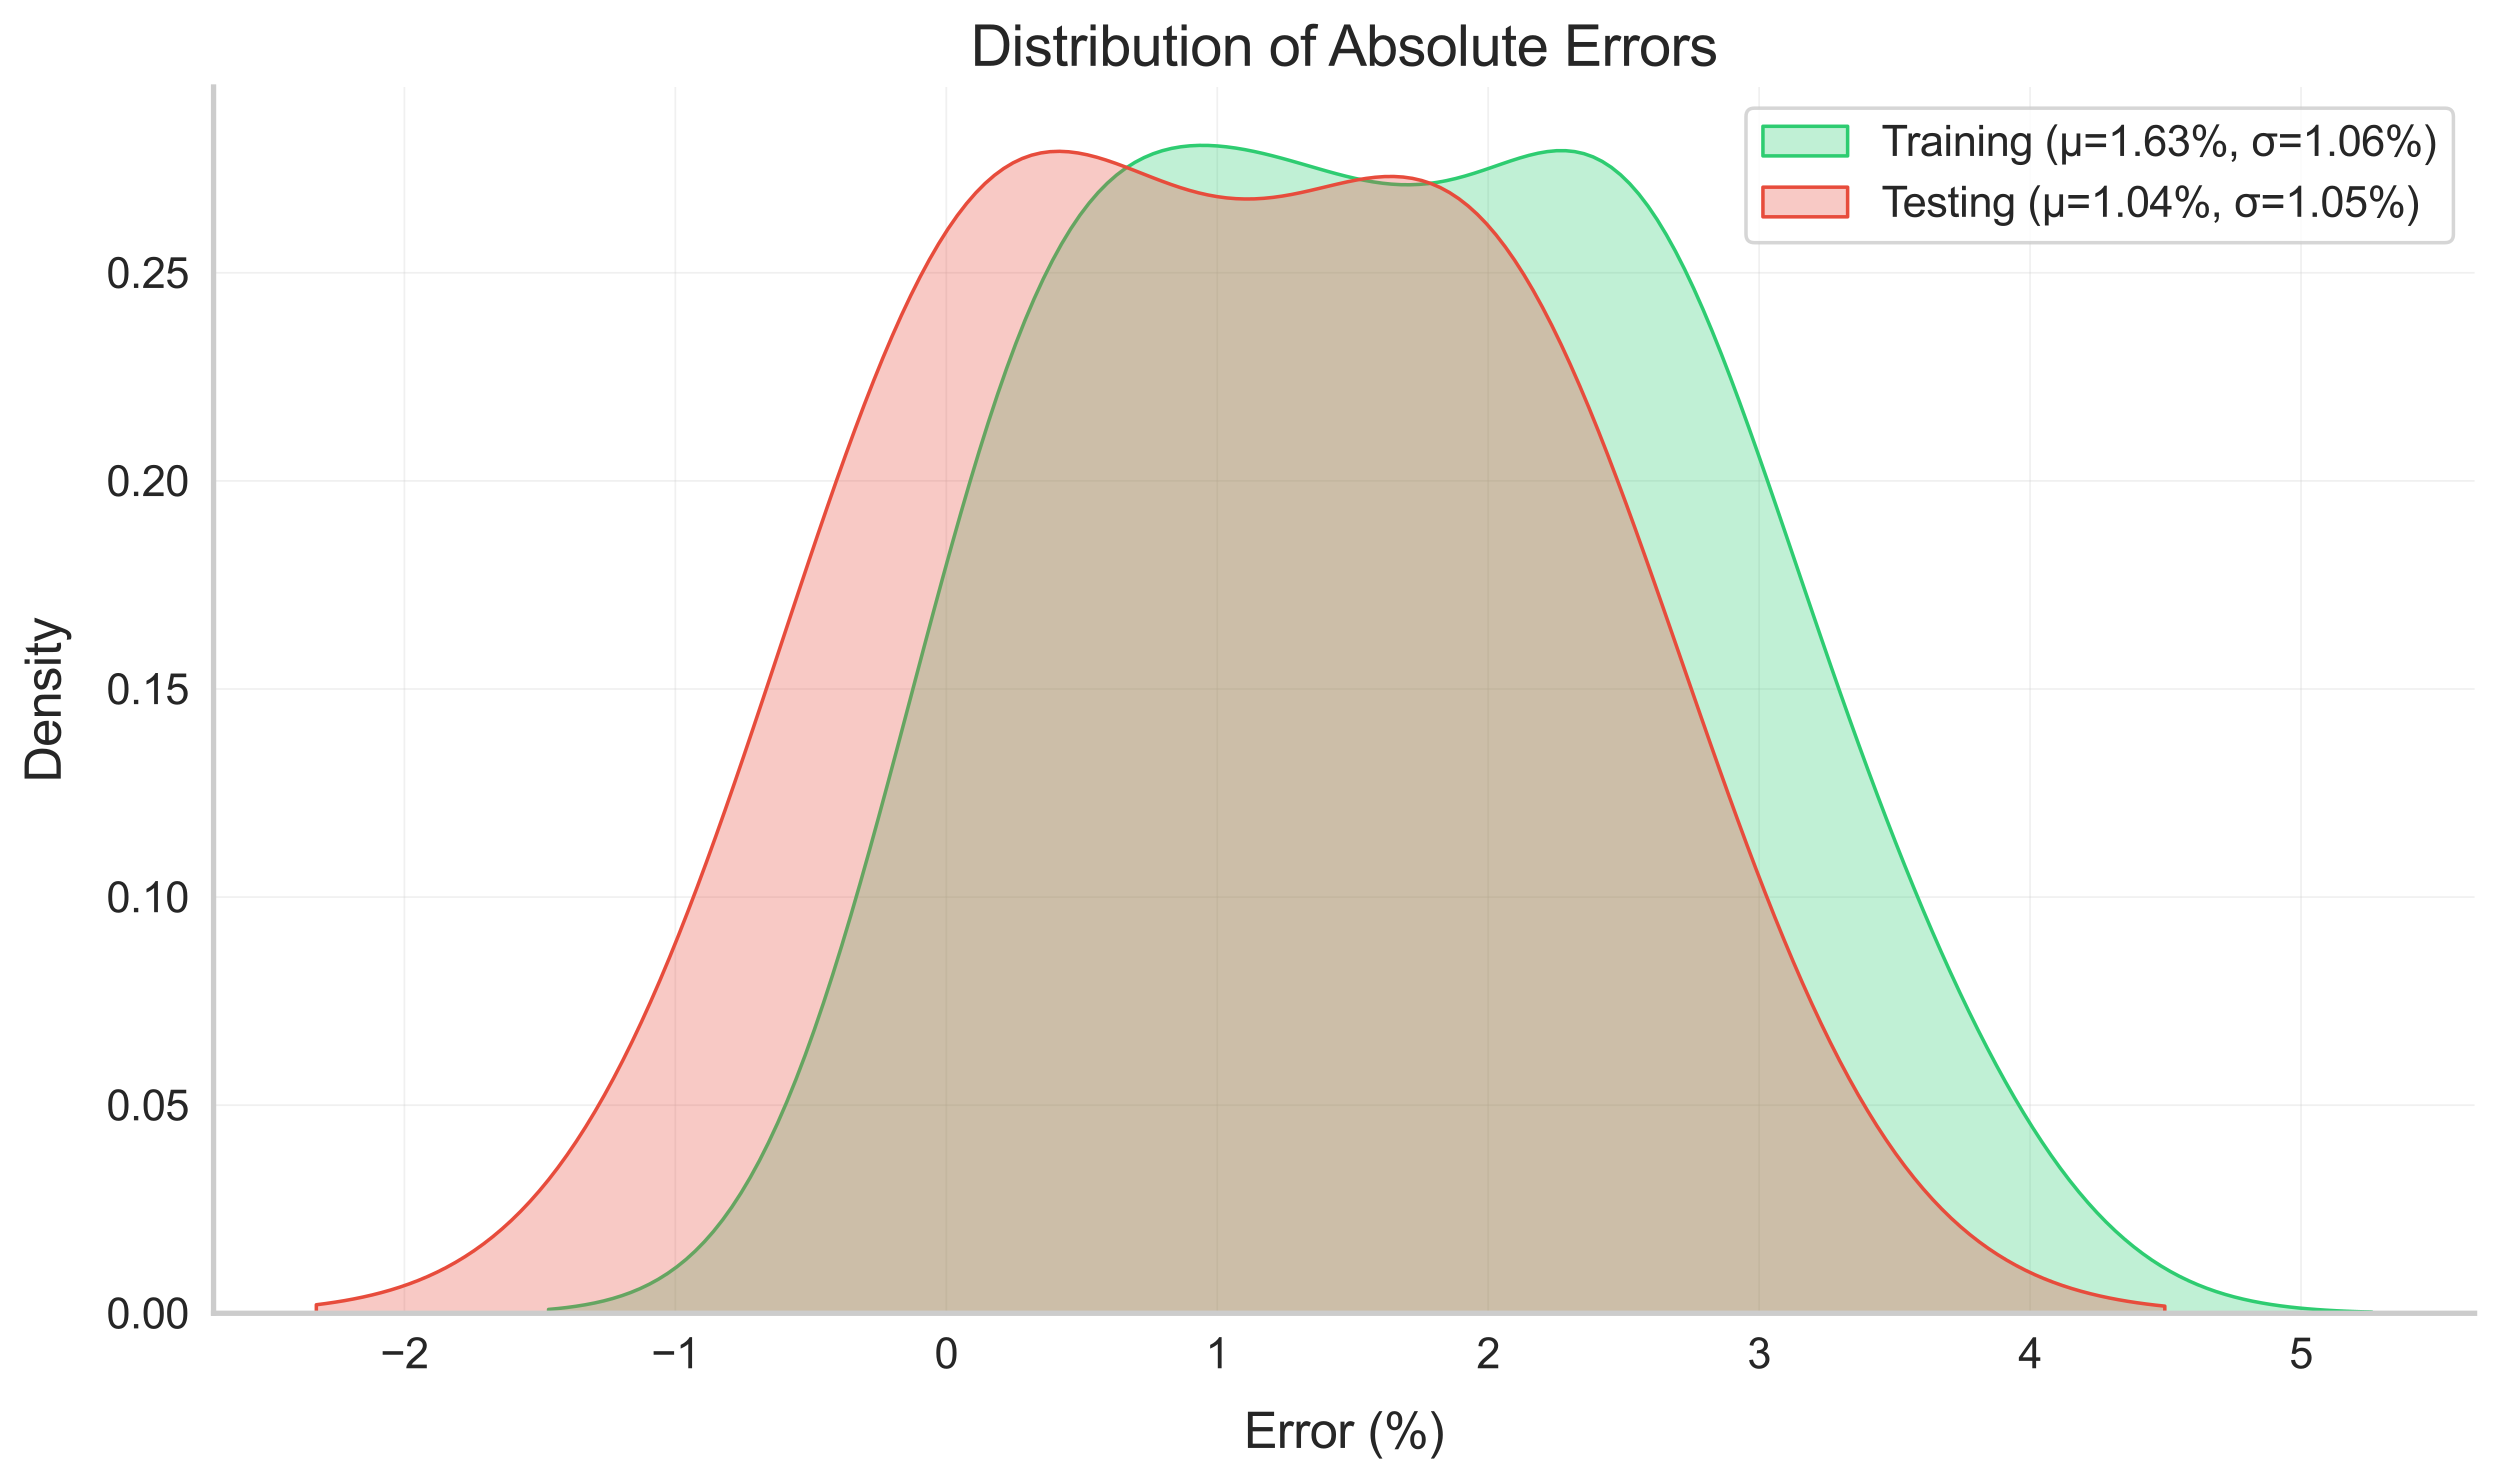 <?xml version="1.0" encoding="utf-8" standalone="no"?>
<!DOCTYPE svg PUBLIC "-//W3C//DTD SVG 1.1//EN"
  "http://www.w3.org/Graphics/SVG/1.1/DTD/svg11.dtd">
<svg xmlns:xlink="http://www.w3.org/1999/xlink" width="708.48pt" height="420.48pt" viewBox="0 0 708.48 420.48" xmlns="http://www.w3.org/2000/svg" version="1.1">
 <defs>
  <style type="text/css">*{stroke-linejoin: round; stroke-linecap: butt}</style>
 </defs>
 <g id="figure_1">
  <g id="patch_1">
   <path d="M 0 420.48 
L 708.48 420.48 
L 708.48 -0 
L 0 -0 
z
" style="fill: #ffffff"/>
  </g>
  <g id="axes_1">
   <g id="patch_2">
    <path d="M 60.521 372.168 
L 701.28 372.168 
L 701.28 24.652 
L 60.521 24.652 
z
" style="fill: #ffffff"/>
   </g>
   <g id="matplotlib.axis_1">
    <g id="xtick_1">
     <g id="line2d_1">
      <path d="M 114.602 372.168 
L 114.602 24.652 
" clip-path="url(#pd374845bdf)" style="fill: none; stroke: #cccccc; stroke-opacity: 0.3; stroke-width: 0.5; stroke-linecap: round"/>
     </g>
     <g id="text_1">
      <!-- −2 -->
      <g style="fill: #262626" transform="translate(107.761 387.757) scale(0.12 -0.12)">
       <defs>
        <path id="ArialMT-2212" d="M 3381 1997 
L 356 1997 
L 356 2522 
L 3381 2522 
L 3381 1997 
z
" transform="scale(0.016)"/>
        <path id="ArialMT-32" d="M 3222 541 
L 3222 0 
L 194 0 
Q 188 203 259 391 
Q 375 700 629 1000 
Q 884 1300 1366 1694 
Q 2113 2306 2375 2664 
Q 2638 3022 2638 3341 
Q 2638 3675 2398 3904 
Q 2159 4134 1775 4134 
Q 1369 4134 1125 3890 
Q 881 3647 878 3216 
L 300 3275 
Q 359 3922 746 4261 
Q 1134 4600 1788 4600 
Q 2447 4600 2831 4234 
Q 3216 3869 3216 3328 
Q 3216 3053 3103 2787 
Q 2991 2522 2730 2228 
Q 2469 1934 1863 1422 
Q 1356 997 1212 845 
Q 1069 694 975 541 
L 3222 541 
z
" transform="scale(0.016)"/>
       </defs>
       <use xlink:href="#ArialMT-2212"/>
       <use xlink:href="#ArialMT-32" x="58.398"/>
      </g>
     </g>
    </g>
    <g id="xtick_2">
     <g id="line2d_2">
      <path d="M 191.386 372.168 
L 191.386 24.652 
" clip-path="url(#pd374845bdf)" style="fill: none; stroke: #cccccc; stroke-opacity: 0.3; stroke-width: 0.5; stroke-linecap: round"/>
     </g>
     <g id="text_2">
      <!-- −1 -->
      <g style="fill: #262626" transform="translate(184.545 387.757) scale(0.12 -0.12)">
       <defs>
        <path id="ArialMT-31" d="M 2384 0 
L 1822 0 
L 1822 3584 
Q 1619 3391 1289 3197 
Q 959 3003 697 2906 
L 697 3450 
Q 1169 3672 1522 3987 
Q 1875 4303 2022 4600 
L 2384 4600 
L 2384 0 
z
" transform="scale(0.016)"/>
       </defs>
       <use xlink:href="#ArialMT-2212"/>
       <use xlink:href="#ArialMT-31" x="58.398"/>
      </g>
     </g>
    </g>
    <g id="xtick_3">
     <g id="line2d_3">
      <path d="M 268.169 372.168 
L 268.169 24.652 
" clip-path="url(#pd374845bdf)" style="fill: none; stroke: #cccccc; stroke-opacity: 0.3; stroke-width: 0.5; stroke-linecap: round"/>
     </g>
     <g id="text_3">
      <!-- 0 -->
      <g style="fill: #262626" transform="translate(264.833 387.757) scale(0.12 -0.12)">
       <defs>
        <path id="ArialMT-30" d="M 266 2259 
Q 266 3072 433 3567 
Q 600 4063 929 4331 
Q 1259 4600 1759 4600 
Q 2128 4600 2406 4451 
Q 2684 4303 2865 4023 
Q 3047 3744 3150 3342 
Q 3253 2941 3253 2259 
Q 3253 1453 3087 958 
Q 2922 463 2592 192 
Q 2263 -78 1759 -78 
Q 1097 -78 719 397 
Q 266 969 266 2259 
z
M 844 2259 
Q 844 1131 1108 757 
Q 1372 384 1759 384 
Q 2147 384 2411 759 
Q 2675 1134 2675 2259 
Q 2675 3391 2411 3762 
Q 2147 4134 1753 4134 
Q 1366 4134 1134 3806 
Q 844 3388 844 2259 
z
" transform="scale(0.016)"/>
       </defs>
       <use xlink:href="#ArialMT-30"/>
      </g>
     </g>
    </g>
    <g id="xtick_4">
     <g id="line2d_4">
      <path d="M 344.953 372.168 
L 344.953 24.652 
" clip-path="url(#pd374845bdf)" style="fill: none; stroke: #cccccc; stroke-opacity: 0.3; stroke-width: 0.5; stroke-linecap: round"/>
     </g>
     <g id="text_4">
      <!-- 1 -->
      <g style="fill: #262626" transform="translate(341.616 387.757) scale(0.12 -0.12)">
       <use xlink:href="#ArialMT-31"/>
      </g>
     </g>
    </g>
    <g id="xtick_5">
     <g id="line2d_5">
      <path d="M 421.736 372.168 
L 421.736 24.652 
" clip-path="url(#pd374845bdf)" style="fill: none; stroke: #cccccc; stroke-opacity: 0.3; stroke-width: 0.5; stroke-linecap: round"/>
     </g>
     <g id="text_5">
      <!-- 2 -->
      <g style="fill: #262626" transform="translate(418.4 387.757) scale(0.12 -0.12)">
       <use xlink:href="#ArialMT-32"/>
      </g>
     </g>
    </g>
    <g id="xtick_6">
     <g id="line2d_6">
      <path d="M 498.52 372.168 
L 498.52 24.652 
" clip-path="url(#pd374845bdf)" style="fill: none; stroke: #cccccc; stroke-opacity: 0.3; stroke-width: 0.5; stroke-linecap: round"/>
     </g>
     <g id="text_6">
      <!-- 3 -->
      <g style="fill: #262626" transform="translate(495.183 387.757) scale(0.12 -0.12)">
       <defs>
        <path id="ArialMT-33" d="M 269 1209 
L 831 1284 
Q 928 806 1161 595 
Q 1394 384 1728 384 
Q 2125 384 2398 659 
Q 2672 934 2672 1341 
Q 2672 1728 2419 1979 
Q 2166 2231 1775 2231 
Q 1616 2231 1378 2169 
L 1441 2663 
Q 1497 2656 1531 2656 
Q 1891 2656 2178 2843 
Q 2466 3031 2466 3422 
Q 2466 3731 2256 3934 
Q 2047 4138 1716 4138 
Q 1388 4138 1169 3931 
Q 950 3725 888 3313 
L 325 3413 
Q 428 3978 793 4289 
Q 1159 4600 1703 4600 
Q 2078 4600 2393 4439 
Q 2709 4278 2876 4000 
Q 3044 3722 3044 3409 
Q 3044 3113 2884 2869 
Q 2725 2625 2413 2481 
Q 2819 2388 3044 2092 
Q 3269 1797 3269 1353 
Q 3269 753 2831 336 
Q 2394 -81 1725 -81 
Q 1122 -81 723 278 
Q 325 638 269 1209 
z
" transform="scale(0.016)"/>
       </defs>
       <use xlink:href="#ArialMT-33"/>
      </g>
     </g>
    </g>
    <g id="xtick_7">
     <g id="line2d_7">
      <path d="M 575.303 372.168 
L 575.303 24.652 
" clip-path="url(#pd374845bdf)" style="fill: none; stroke: #cccccc; stroke-opacity: 0.3; stroke-width: 0.5; stroke-linecap: round"/>
     </g>
     <g id="text_7">
      <!-- 4 -->
      <g style="fill: #262626" transform="translate(571.967 387.757) scale(0.12 -0.12)">
       <defs>
        <path id="ArialMT-34" d="M 2069 0 
L 2069 1097 
L 81 1097 
L 81 1613 
L 2172 4581 
L 2631 4581 
L 2631 1613 
L 3250 1613 
L 3250 1097 
L 2631 1097 
L 2631 0 
L 2069 0 
z
M 2069 1613 
L 2069 3678 
L 634 1613 
L 2069 1613 
z
" transform="scale(0.016)"/>
       </defs>
       <use xlink:href="#ArialMT-34"/>
      </g>
     </g>
    </g>
    <g id="xtick_8">
     <g id="line2d_8">
      <path d="M 652.087 372.168 
L 652.087 24.652 
" clip-path="url(#pd374845bdf)" style="fill: none; stroke: #cccccc; stroke-opacity: 0.3; stroke-width: 0.5; stroke-linecap: round"/>
     </g>
     <g id="text_8">
      <!-- 5 -->
      <g style="fill: #262626" transform="translate(648.75 387.757) scale(0.12 -0.12)">
       <defs>
        <path id="ArialMT-35" d="M 266 1200 
L 856 1250 
Q 922 819 1161 601 
Q 1400 384 1738 384 
Q 2144 384 2425 690 
Q 2706 997 2706 1503 
Q 2706 1984 2436 2262 
Q 2166 2541 1728 2541 
Q 1456 2541 1237 2417 
Q 1019 2294 894 2097 
L 366 2166 
L 809 4519 
L 3088 4519 
L 3088 3981 
L 1259 3981 
L 1013 2750 
Q 1425 3038 1878 3038 
Q 2478 3038 2890 2622 
Q 3303 2206 3303 1553 
Q 3303 931 2941 478 
Q 2500 -78 1738 -78 
Q 1113 -78 717 272 
Q 322 622 266 1200 
z
" transform="scale(0.016)"/>
       </defs>
       <use xlink:href="#ArialMT-35"/>
      </g>
     </g>
    </g>
    <g id="text_9">
     <!-- Error (%) -->
     <g style="fill: #262626" transform="translate(352.515 410.333) scale(0.14 -0.14)">
      <defs>
       <path id="ArialMT-45" d="M 506 0 
L 506 4581 
L 3819 4581 
L 3819 4041 
L 1113 4041 
L 1113 2638 
L 3647 2638 
L 3647 2100 
L 1113 2100 
L 1113 541 
L 3925 541 
L 3925 0 
L 506 0 
z
" transform="scale(0.016)"/>
       <path id="ArialMT-72" d="M 416 0 
L 416 3319 
L 922 3319 
L 922 2816 
Q 1116 3169 1280 3281 
Q 1444 3394 1641 3394 
Q 1925 3394 2219 3213 
L 2025 2691 
Q 1819 2813 1613 2813 
Q 1428 2813 1281 2702 
Q 1134 2591 1072 2394 
Q 978 2094 978 1738 
L 978 0 
L 416 0 
z
" transform="scale(0.016)"/>
       <path id="ArialMT-6f" d="M 213 1659 
Q 213 2581 725 3025 
Q 1153 3394 1769 3394 
Q 2453 3394 2887 2945 
Q 3322 2497 3322 1706 
Q 3322 1066 3130 698 
Q 2938 331 2570 128 
Q 2203 -75 1769 -75 
Q 1072 -75 642 372 
Q 213 819 213 1659 
z
M 791 1659 
Q 791 1022 1069 705 
Q 1347 388 1769 388 
Q 2188 388 2466 706 
Q 2744 1025 2744 1678 
Q 2744 2294 2464 2611 
Q 2184 2928 1769 2928 
Q 1347 2928 1069 2612 
Q 791 2297 791 1659 
z
" transform="scale(0.016)"/>
       <path id="ArialMT-20" transform="scale(0.016)"/>
       <path id="ArialMT-28" d="M 1497 -1347 
Q 1031 -759 709 28 
Q 388 816 388 1659 
Q 388 2403 628 3084 
Q 909 3875 1497 4659 
L 1900 4659 
Q 1522 4009 1400 3731 
Q 1209 3300 1100 2831 
Q 966 2247 966 1656 
Q 966 153 1900 -1347 
L 1497 -1347 
z
" transform="scale(0.016)"/>
       <path id="ArialMT-25" d="M 372 3481 
Q 372 3972 619 4315 
Q 866 4659 1334 4659 
Q 1766 4659 2048 4351 
Q 2331 4044 2331 3447 
Q 2331 2866 2045 2552 
Q 1759 2238 1341 2238 
Q 925 2238 648 2547 
Q 372 2856 372 3481 
z
M 1350 4272 
Q 1141 4272 1002 4090 
Q 863 3909 863 3425 
Q 863 2984 1003 2804 
Q 1144 2625 1350 2625 
Q 1563 2625 1702 2806 
Q 1841 2988 1841 3469 
Q 1841 3913 1700 4092 
Q 1559 4272 1350 4272 
z
M 1353 -169 
L 3859 4659 
L 4316 4659 
L 1819 -169 
L 1353 -169 
z
M 3334 1075 
Q 3334 1569 3581 1911 
Q 3828 2253 4300 2253 
Q 4731 2253 5014 1945 
Q 5297 1638 5297 1041 
Q 5297 459 5011 145 
Q 4725 -169 4303 -169 
Q 3888 -169 3611 142 
Q 3334 453 3334 1075 
z
M 4316 1866 
Q 4103 1866 3964 1684 
Q 3825 1503 3825 1019 
Q 3825 581 3965 400 
Q 4106 219 4313 219 
Q 4528 219 4667 400 
Q 4806 581 4806 1063 
Q 4806 1506 4665 1686 
Q 4525 1866 4316 1866 
z
" transform="scale(0.016)"/>
       <path id="ArialMT-29" d="M 791 -1347 
L 388 -1347 
Q 1322 153 1322 1656 
Q 1322 2244 1188 2822 
Q 1081 3291 891 3722 
Q 769 4003 388 4659 
L 791 4659 
Q 1378 3875 1659 3084 
Q 1900 2403 1900 1659 
Q 1900 816 1576 28 
Q 1253 -759 791 -1347 
z
" transform="scale(0.016)"/>
      </defs>
      <use xlink:href="#ArialMT-45"/>
      <use xlink:href="#ArialMT-72" x="66.699"/>
      <use xlink:href="#ArialMT-72" x="100"/>
      <use xlink:href="#ArialMT-6f" x="133.301"/>
      <use xlink:href="#ArialMT-72" x="188.916"/>
      <use xlink:href="#ArialMT-20" x="222.217"/>
      <use xlink:href="#ArialMT-28" x="250"/>
      <use xlink:href="#ArialMT-25" x="283.301"/>
      <use xlink:href="#ArialMT-29" x="372.217"/>
     </g>
    </g>
   </g>
   <g id="matplotlib.axis_2">
    <g id="ytick_1">
     <g id="line2d_9">
      <path d="M 60.521 372.168 
L 701.28 372.168 
" clip-path="url(#pd374845bdf)" style="fill: none; stroke: #cccccc; stroke-opacity: 0.3; stroke-width: 0.5; stroke-linecap: round"/>
     </g>
     <g id="text_10">
      <!-- 0.00 -->
      <g style="fill: #262626" transform="translate(30.168 376.462) scale(0.12 -0.12)">
       <defs>
        <path id="ArialMT-2e" d="M 581 0 
L 581 641 
L 1222 641 
L 1222 0 
L 581 0 
z
" transform="scale(0.016)"/>
       </defs>
       <use xlink:href="#ArialMT-30"/>
       <use xlink:href="#ArialMT-2e" x="55.615"/>
       <use xlink:href="#ArialMT-30" x="83.398"/>
       <use xlink:href="#ArialMT-30" x="139.014"/>
      </g>
     </g>
    </g>
    <g id="ytick_2">
     <g id="line2d_10">
      <path d="M 60.521 313.196 
L 701.28 313.196 
" clip-path="url(#pd374845bdf)" style="fill: none; stroke: #cccccc; stroke-opacity: 0.3; stroke-width: 0.5; stroke-linecap: round"/>
     </g>
     <g id="text_11">
      <!-- 0.05 -->
      <g style="fill: #262626" transform="translate(30.168 317.491) scale(0.12 -0.12)">
       <use xlink:href="#ArialMT-30"/>
       <use xlink:href="#ArialMT-2e" x="55.615"/>
       <use xlink:href="#ArialMT-30" x="83.398"/>
       <use xlink:href="#ArialMT-35" x="139.014"/>
      </g>
     </g>
    </g>
    <g id="ytick_3">
     <g id="line2d_11">
      <path d="M 60.521 254.224 
L 701.28 254.224 
" clip-path="url(#pd374845bdf)" style="fill: none; stroke: #cccccc; stroke-opacity: 0.3; stroke-width: 0.5; stroke-linecap: round"/>
     </g>
     <g id="text_12">
      <!-- 0.10 -->
      <g style="fill: #262626" transform="translate(30.168 258.519) scale(0.12 -0.12)">
       <use xlink:href="#ArialMT-30"/>
       <use xlink:href="#ArialMT-2e" x="55.615"/>
       <use xlink:href="#ArialMT-31" x="83.398"/>
       <use xlink:href="#ArialMT-30" x="139.014"/>
      </g>
     </g>
    </g>
    <g id="ytick_4">
     <g id="line2d_12">
      <path d="M 60.521 195.253 
L 701.28 195.253 
" clip-path="url(#pd374845bdf)" style="fill: none; stroke: #cccccc; stroke-opacity: 0.3; stroke-width: 0.5; stroke-linecap: round"/>
     </g>
     <g id="text_13">
      <!-- 0.15 -->
      <g style="fill: #262626" transform="translate(30.168 199.547) scale(0.12 -0.12)">
       <use xlink:href="#ArialMT-30"/>
       <use xlink:href="#ArialMT-2e" x="55.615"/>
       <use xlink:href="#ArialMT-31" x="83.398"/>
       <use xlink:href="#ArialMT-35" x="139.014"/>
      </g>
     </g>
    </g>
    <g id="ytick_5">
     <g id="line2d_13">
      <path d="M 60.521 136.281 
L 701.28 136.281 
" clip-path="url(#pd374845bdf)" style="fill: none; stroke: #cccccc; stroke-opacity: 0.3; stroke-width: 0.5; stroke-linecap: round"/>
     </g>
     <g id="text_14">
      <!-- 0.20 -->
      <g style="fill: #262626" transform="translate(30.168 140.576) scale(0.12 -0.12)">
       <use xlink:href="#ArialMT-30"/>
       <use xlink:href="#ArialMT-2e" x="55.615"/>
       <use xlink:href="#ArialMT-32" x="83.398"/>
       <use xlink:href="#ArialMT-30" x="139.014"/>
      </g>
     </g>
    </g>
    <g id="ytick_6">
     <g id="line2d_14">
      <path d="M 60.521 77.309 
L 701.28 77.309 
" clip-path="url(#pd374845bdf)" style="fill: none; stroke: #cccccc; stroke-opacity: 0.3; stroke-width: 0.5; stroke-linecap: round"/>
     </g>
     <g id="text_15">
      <!-- 0.25 -->
      <g style="fill: #262626" transform="translate(30.168 81.604) scale(0.12 -0.12)">
       <use xlink:href="#ArialMT-30"/>
       <use xlink:href="#ArialMT-2e" x="55.615"/>
       <use xlink:href="#ArialMT-32" x="83.398"/>
       <use xlink:href="#ArialMT-35" x="139.014"/>
      </g>
     </g>
    </g>
    <g id="text_16">
     <!-- Density -->
     <g style="fill: #262626" transform="translate(17.221 221.751) rotate(-90) scale(0.14 -0.14)">
      <defs>
       <path id="ArialMT-44" d="M 494 0 
L 494 4581 
L 2072 4581 
Q 2606 4581 2888 4516 
Q 3281 4425 3559 4188 
Q 3922 3881 4101 3404 
Q 4281 2928 4281 2316 
Q 4281 1794 4159 1391 
Q 4038 988 3847 723 
Q 3656 459 3429 307 
Q 3203 156 2883 78 
Q 2563 0 2147 0 
L 494 0 
z
M 1100 541 
L 2078 541 
Q 2531 541 2789 625 
Q 3047 709 3200 863 
Q 3416 1078 3536 1442 
Q 3656 1806 3656 2325 
Q 3656 3044 3420 3430 
Q 3184 3816 2847 3947 
Q 2603 4041 2063 4041 
L 1100 4041 
L 1100 541 
z
" transform="scale(0.016)"/>
       <path id="ArialMT-65" d="M 2694 1069 
L 3275 997 
Q 3138 488 2766 206 
Q 2394 -75 1816 -75 
Q 1088 -75 661 373 
Q 234 822 234 1631 
Q 234 2469 665 2931 
Q 1097 3394 1784 3394 
Q 2450 3394 2872 2941 
Q 3294 2488 3294 1666 
Q 3294 1616 3291 1516 
L 816 1516 
Q 847 969 1125 678 
Q 1403 388 1819 388 
Q 2128 388 2347 550 
Q 2566 713 2694 1069 
z
M 847 1978 
L 2700 1978 
Q 2663 2397 2488 2606 
Q 2219 2931 1791 2931 
Q 1403 2931 1139 2672 
Q 875 2413 847 1978 
z
" transform="scale(0.016)"/>
       <path id="ArialMT-6e" d="M 422 0 
L 422 3319 
L 928 3319 
L 928 2847 
Q 1294 3394 1984 3394 
Q 2284 3394 2536 3286 
Q 2788 3178 2913 3003 
Q 3038 2828 3088 2588 
Q 3119 2431 3119 2041 
L 3119 0 
L 2556 0 
L 2556 2019 
Q 2556 2363 2490 2533 
Q 2425 2703 2258 2804 
Q 2091 2906 1866 2906 
Q 1506 2906 1245 2678 
Q 984 2450 984 1813 
L 984 0 
L 422 0 
z
" transform="scale(0.016)"/>
       <path id="ArialMT-73" d="M 197 991 
L 753 1078 
Q 800 744 1014 566 
Q 1228 388 1613 388 
Q 2000 388 2187 545 
Q 2375 703 2375 916 
Q 2375 1106 2209 1216 
Q 2094 1291 1634 1406 
Q 1016 1563 777 1677 
Q 538 1791 414 1992 
Q 291 2194 291 2438 
Q 291 2659 392 2848 
Q 494 3038 669 3163 
Q 800 3259 1026 3326 
Q 1253 3394 1513 3394 
Q 1903 3394 2198 3281 
Q 2494 3169 2634 2976 
Q 2775 2784 2828 2463 
L 2278 2388 
Q 2241 2644 2061 2787 
Q 1881 2931 1553 2931 
Q 1166 2931 1000 2803 
Q 834 2675 834 2503 
Q 834 2394 903 2306 
Q 972 2216 1119 2156 
Q 1203 2125 1616 2013 
Q 2213 1853 2448 1751 
Q 2684 1650 2818 1456 
Q 2953 1263 2953 975 
Q 2953 694 2789 445 
Q 2625 197 2315 61 
Q 2006 -75 1616 -75 
Q 969 -75 630 194 
Q 291 463 197 991 
z
" transform="scale(0.016)"/>
       <path id="ArialMT-69" d="M 425 3934 
L 425 4581 
L 988 4581 
L 988 3934 
L 425 3934 
z
M 425 0 
L 425 3319 
L 988 3319 
L 988 0 
L 425 0 
z
" transform="scale(0.016)"/>
       <path id="ArialMT-74" d="M 1650 503 
L 1731 6 
Q 1494 -44 1306 -44 
Q 1000 -44 831 53 
Q 663 150 594 308 
Q 525 466 525 972 
L 525 2881 
L 113 2881 
L 113 3319 
L 525 3319 
L 525 4141 
L 1084 4478 
L 1084 3319 
L 1650 3319 
L 1650 2881 
L 1084 2881 
L 1084 941 
Q 1084 700 1114 631 
Q 1144 563 1211 522 
Q 1278 481 1403 481 
Q 1497 481 1650 503 
z
" transform="scale(0.016)"/>
       <path id="ArialMT-79" d="M 397 -1278 
L 334 -750 
Q 519 -800 656 -800 
Q 844 -800 956 -737 
Q 1069 -675 1141 -563 
Q 1194 -478 1313 -144 
Q 1328 -97 1363 -6 
L 103 3319 
L 709 3319 
L 1400 1397 
Q 1534 1031 1641 628 
Q 1738 1016 1872 1384 
L 2581 3319 
L 3144 3319 
L 1881 -56 
Q 1678 -603 1566 -809 
Q 1416 -1088 1222 -1217 
Q 1028 -1347 759 -1347 
Q 597 -1347 397 -1278 
z
" transform="scale(0.016)"/>
      </defs>
      <use xlink:href="#ArialMT-44"/>
      <use xlink:href="#ArialMT-65" x="72.217"/>
      <use xlink:href="#ArialMT-6e" x="127.832"/>
      <use xlink:href="#ArialMT-73" x="183.447"/>
      <use xlink:href="#ArialMT-69" x="233.447"/>
      <use xlink:href="#ArialMT-74" x="255.664"/>
      <use xlink:href="#ArialMT-79" x="283.447"/>
     </g>
    </g>
   </g>
   <g id="PolyCollection_1">
    <defs>
     <path id="me257004ef3" d="M 155.458 -49.4 
L 155.458 -48.312 
L 158.055 -48.312 
L 160.651 -48.312 
L 163.248 -48.312 
L 165.844 -48.312 
L 168.441 -48.312 
L 171.037 -48.312 
L 173.634 -48.312 
L 176.23 -48.312 
L 178.826 -48.312 
L 181.423 -48.312 
L 184.019 -48.312 
L 186.616 -48.312 
L 189.212 -48.312 
L 191.809 -48.312 
L 194.405 -48.312 
L 197.002 -48.312 
L 199.598 -48.312 
L 202.195 -48.312 
L 204.791 -48.312 
L 207.388 -48.312 
L 209.984 -48.312 
L 212.581 -48.312 
L 215.177 -48.312 
L 217.773 -48.312 
L 220.37 -48.312 
L 222.966 -48.312 
L 225.563 -48.312 
L 228.159 -48.312 
L 230.756 -48.312 
L 233.352 -48.312 
L 235.949 -48.312 
L 238.545 -48.312 
L 241.142 -48.312 
L 243.738 -48.312 
L 246.335 -48.312 
L 248.931 -48.312 
L 251.527 -48.312 
L 254.124 -48.312 
L 256.72 -48.312 
L 259.317 -48.312 
L 261.913 -48.312 
L 264.51 -48.312 
L 267.106 -48.312 
L 269.703 -48.312 
L 272.299 -48.312 
L 274.896 -48.312 
L 277.492 -48.312 
L 280.089 -48.312 
L 282.685 -48.312 
L 285.281 -48.312 
L 287.878 -48.312 
L 290.474 -48.312 
L 293.071 -48.312 
L 295.667 -48.312 
L 298.264 -48.312 
L 300.86 -48.312 
L 303.457 -48.312 
L 306.053 -48.312 
L 308.65 -48.312 
L 311.246 -48.312 
L 313.843 -48.312 
L 316.439 -48.312 
L 319.036 -48.312 
L 321.632 -48.312 
L 324.228 -48.312 
L 326.825 -48.312 
L 329.421 -48.312 
L 332.018 -48.312 
L 334.614 -48.312 
L 337.211 -48.312 
L 339.807 -48.312 
L 342.404 -48.312 
L 345 -48.312 
L 347.597 -48.312 
L 350.193 -48.312 
L 352.79 -48.312 
L 355.386 -48.312 
L 357.982 -48.312 
L 360.579 -48.312 
L 363.175 -48.312 
L 365.772 -48.312 
L 368.368 -48.312 
L 370.965 -48.312 
L 373.561 -48.312 
L 376.158 -48.312 
L 378.754 -48.312 
L 381.351 -48.312 
L 383.947 -48.312 
L 386.544 -48.312 
L 389.14 -48.312 
L 391.736 -48.312 
L 394.333 -48.312 
L 396.929 -48.312 
L 399.526 -48.312 
L 402.122 -48.312 
L 404.719 -48.312 
L 407.315 -48.312 
L 409.912 -48.312 
L 412.508 -48.312 
L 415.105 -48.312 
L 417.701 -48.312 
L 420.298 -48.312 
L 422.894 -48.312 
L 425.491 -48.312 
L 428.087 -48.312 
L 430.683 -48.312 
L 433.28 -48.312 
L 435.876 -48.312 
L 438.473 -48.312 
L 441.069 -48.312 
L 443.666 -48.312 
L 446.262 -48.312 
L 448.859 -48.312 
L 451.455 -48.312 
L 454.052 -48.312 
L 456.648 -48.312 
L 459.245 -48.312 
L 461.841 -48.312 
L 464.437 -48.312 
L 467.034 -48.312 
L 469.63 -48.312 
L 472.227 -48.312 
L 474.823 -48.312 
L 477.42 -48.312 
L 480.016 -48.312 
L 482.613 -48.312 
L 485.209 -48.312 
L 487.806 -48.312 
L 490.402 -48.312 
L 492.999 -48.312 
L 495.595 -48.312 
L 498.192 -48.312 
L 500.788 -48.312 
L 503.384 -48.312 
L 505.981 -48.312 
L 508.577 -48.312 
L 511.174 -48.312 
L 513.77 -48.312 
L 516.367 -48.312 
L 518.963 -48.312 
L 521.56 -48.312 
L 524.156 -48.312 
L 526.753 -48.312 
L 529.349 -48.312 
L 531.946 -48.312 
L 534.542 -48.312 
L 537.138 -48.312 
L 539.735 -48.312 
L 542.331 -48.312 
L 544.928 -48.312 
L 547.524 -48.312 
L 550.121 -48.312 
L 552.717 -48.312 
L 555.314 -48.312 
L 557.91 -48.312 
L 560.507 -48.312 
L 563.103 -48.312 
L 565.7 -48.312 
L 568.296 -48.312 
L 570.892 -48.312 
L 573.489 -48.312 
L 576.085 -48.312 
L 578.682 -48.312 
L 581.278 -48.312 
L 583.875 -48.312 
L 586.471 -48.312 
L 589.068 -48.312 
L 591.664 -48.312 
L 594.261 -48.312 
L 596.857 -48.312 
L 599.454 -48.312 
L 602.05 -48.312 
L 604.647 -48.312 
L 607.243 -48.312 
L 609.839 -48.312 
L 612.436 -48.312 
L 615.032 -48.312 
L 617.629 -48.312 
L 620.225 -48.312 
L 622.822 -48.312 
L 625.418 -48.312 
L 628.015 -48.312 
L 630.611 -48.312 
L 633.208 -48.312 
L 635.804 -48.312 
L 638.401 -48.312 
L 640.997 -48.312 
L 643.593 -48.312 
L 646.19 -48.312 
L 648.786 -48.312 
L 651.383 -48.312 
L 653.979 -48.312 
L 656.576 -48.312 
L 659.172 -48.312 
L 661.769 -48.312 
L 664.365 -48.312 
L 666.962 -48.312 
L 669.558 -48.312 
L 672.155 -48.312 
L 672.155 -48.645 
L 672.155 -48.645 
L 669.558 -48.719 
L 666.962 -48.808 
L 664.365 -48.915 
L 661.769 -49.041 
L 659.172 -49.191 
L 656.576 -49.367 
L 653.979 -49.574 
L 651.383 -49.816 
L 648.786 -50.097 
L 646.19 -50.423 
L 643.593 -50.798 
L 640.997 -51.23 
L 638.401 -51.725 
L 635.804 -52.288 
L 633.208 -52.927 
L 630.611 -53.65 
L 628.015 -54.464 
L 625.418 -55.376 
L 622.822 -56.396 
L 620.225 -57.53 
L 617.629 -58.788 
L 615.032 -60.176 
L 612.436 -61.702 
L 609.839 -63.375 
L 607.243 -65.2 
L 604.647 -67.186 
L 602.05 -69.338 
L 599.454 -71.661 
L 596.857 -74.16 
L 594.261 -76.84 
L 591.664 -79.704 
L 589.068 -82.755 
L 586.471 -85.995 
L 583.875 -89.424 
L 581.278 -93.043 
L 578.682 -96.851 
L 576.085 -100.849 
L 573.489 -105.033 
L 570.892 -109.403 
L 568.296 -113.956 
L 565.7 -118.689 
L 563.103 -123.6 
L 560.507 -128.686 
L 557.91 -133.943 
L 555.314 -139.37 
L 552.717 -144.963 
L 550.121 -150.721 
L 547.524 -156.64 
L 544.928 -162.718 
L 542.331 -168.952 
L 539.735 -175.34 
L 537.138 -181.879 
L 534.542 -188.564 
L 531.946 -195.392 
L 529.349 -202.356 
L 526.753 -209.45 
L 524.156 -216.664 
L 521.56 -223.989 
L 518.963 -231.412 
L 516.367 -238.916 
L 513.77 -246.487 
L 511.174 -254.102 
L 508.577 -261.739 
L 505.981 -269.374 
L 503.384 -276.978 
L 500.788 -284.522 
L 498.192 -291.973 
L 495.595 -299.298 
L 492.999 -306.463 
L 490.402 -313.432 
L 487.806 -320.17 
L 485.209 -326.642 
L 482.613 -332.816 
L 480.016 -338.66 
L 477.42 -344.147 
L 474.823 -349.25 
L 472.227 -353.948 
L 469.63 -358.226 
L 467.034 -362.069 
L 464.437 -365.473 
L 461.841 -368.435 
L 459.245 -370.959 
L 456.648 -373.055 
L 454.052 -374.737 
L 451.455 -376.024 
L 448.859 -376.941 
L 446.262 -377.516 
L 443.666 -377.78 
L 441.069 -377.768 
L 438.473 -377.516 
L 435.876 -377.063 
L 433.28 -376.446 
L 430.683 -375.704 
L 428.087 -374.875 
L 425.491 -373.993 
L 422.894 -373.093 
L 420.298 -372.206 
L 417.701 -371.359 
L 415.105 -370.577 
L 412.508 -369.881 
L 409.912 -369.286 
L 407.315 -368.805 
L 404.719 -368.448 
L 402.122 -368.218 
L 399.526 -368.118 
L 396.929 -368.146 
L 394.333 -368.296 
L 391.736 -368.561 
L 389.14 -368.932 
L 386.544 -369.398 
L 383.947 -369.946 
L 381.351 -370.562 
L 378.754 -371.234 
L 376.158 -371.946 
L 373.561 -372.686 
L 370.965 -373.44 
L 368.368 -374.194 
L 365.772 -374.936 
L 363.175 -375.654 
L 360.579 -376.338 
L 357.982 -376.977 
L 355.386 -377.559 
L 352.79 -378.075 
L 350.193 -378.515 
L 347.597 -378.867 
L 345 -379.12 
L 342.404 -379.262 
L 339.807 -379.279 
L 337.211 -379.157 
L 334.614 -378.878 
L 332.018 -378.426 
L 329.421 -377.78 
L 326.825 -376.921 
L 324.228 -375.825 
L 321.632 -374.469 
L 319.036 -372.829 
L 316.439 -370.88 
L 313.843 -368.597 
L 311.246 -365.957 
L 308.65 -362.936 
L 306.053 -359.513 
L 303.457 -355.669 
L 300.86 -351.388 
L 298.264 -346.657 
L 295.667 -341.467 
L 293.071 -335.814 
L 290.474 -329.699 
L 287.878 -323.127 
L 285.281 -316.109 
L 282.685 -308.662 
L 280.089 -300.808 
L 277.492 -292.574 
L 274.896 -283.993 
L 272.299 -275.1 
L 269.703 -265.937 
L 267.106 -256.548 
L 264.51 -246.981 
L 261.913 -237.286 
L 259.317 -227.512 
L 256.72 -217.711 
L 254.124 -207.936 
L 251.527 -198.236 
L 248.931 -188.661 
L 246.335 -179.257 
L 243.738 -170.067 
L 241.142 -161.132 
L 238.545 -152.488 
L 235.949 -144.167 
L 233.352 -136.196 
L 230.756 -128.597 
L 228.159 -121.388 
L 225.563 -114.582 
L 222.966 -108.188 
L 220.37 -102.209 
L 217.773 -96.644 
L 215.177 -91.491 
L 212.581 -86.74 
L 209.984 -82.38 
L 207.388 -78.399 
L 204.791 -74.781 
L 202.195 -71.507 
L 199.598 -68.558 
L 197.002 -65.915 
L 194.405 -63.557 
L 191.809 -61.462 
L 189.212 -59.61 
L 186.616 -57.981 
L 184.019 -56.553 
L 181.423 -55.308 
L 178.826 -54.227 
L 176.23 -53.293 
L 173.634 -52.489 
L 171.037 -51.801 
L 168.441 -51.215 
L 165.844 -50.717 
L 163.248 -50.297 
L 160.651 -49.943 
L 158.055 -49.647 
L 155.458 -49.4 
z
" style="stroke: #2ecc71"/>
    </defs>
    <g clip-path="url(#pd374845bdf)">
     <use xlink:href="#me257004ef3" x="0" y="420.48" style="fill: #2ecc71; fill-opacity: 0.3; stroke: #2ecc71"/>
    </g>
   </g>
   <g id="PolyCollection_2">
    <defs>
     <path id="m373643541b" d="M 89.646 -50.722 
L 89.646 -48.312 
L 92.278 -48.312 
L 94.911 -48.312 
L 97.543 -48.312 
L 100.176 -48.312 
L 102.808 -48.312 
L 105.44 -48.312 
L 108.073 -48.312 
L 110.705 -48.312 
L 113.337 -48.312 
L 115.97 -48.312 
L 118.602 -48.312 
L 121.235 -48.312 
L 123.867 -48.312 
L 126.499 -48.312 
L 129.132 -48.312 
L 131.764 -48.312 
L 134.396 -48.312 
L 137.029 -48.312 
L 139.661 -48.312 
L 142.294 -48.312 
L 144.926 -48.312 
L 147.558 -48.312 
L 150.191 -48.312 
L 152.823 -48.312 
L 155.456 -48.312 
L 158.088 -48.312 
L 160.72 -48.312 
L 163.353 -48.312 
L 165.985 -48.312 
L 168.617 -48.312 
L 171.25 -48.312 
L 173.882 -48.312 
L 176.515 -48.312 
L 179.147 -48.312 
L 181.779 -48.312 
L 184.412 -48.312 
L 187.044 -48.312 
L 189.676 -48.312 
L 192.309 -48.312 
L 194.941 -48.312 
L 197.574 -48.312 
L 200.206 -48.312 
L 202.838 -48.312 
L 205.471 -48.312 
L 208.103 -48.312 
L 210.735 -48.312 
L 213.368 -48.312 
L 216 -48.312 
L 218.633 -48.312 
L 221.265 -48.312 
L 223.897 -48.312 
L 226.53 -48.312 
L 229.162 -48.312 
L 231.794 -48.312 
L 234.427 -48.312 
L 237.059 -48.312 
L 239.692 -48.312 
L 242.324 -48.312 
L 244.956 -48.312 
L 247.589 -48.312 
L 250.221 -48.312 
L 252.854 -48.312 
L 255.486 -48.312 
L 258.118 -48.312 
L 260.751 -48.312 
L 263.383 -48.312 
L 266.015 -48.312 
L 268.648 -48.312 
L 271.28 -48.312 
L 273.913 -48.312 
L 276.545 -48.312 
L 279.177 -48.312 
L 281.81 -48.312 
L 284.442 -48.312 
L 287.074 -48.312 
L 289.707 -48.312 
L 292.339 -48.312 
L 294.972 -48.312 
L 297.604 -48.312 
L 300.236 -48.312 
L 302.869 -48.312 
L 305.501 -48.312 
L 308.133 -48.312 
L 310.766 -48.312 
L 313.398 -48.312 
L 316.031 -48.312 
L 318.663 -48.312 
L 321.295 -48.312 
L 323.928 -48.312 
L 326.56 -48.312 
L 329.192 -48.312 
L 331.825 -48.312 
L 334.457 -48.312 
L 337.09 -48.312 
L 339.722 -48.312 
L 342.354 -48.312 
L 344.987 -48.312 
L 347.619 -48.312 
L 350.252 -48.312 
L 352.884 -48.312 
L 355.516 -48.312 
L 358.149 -48.312 
L 360.781 -48.312 
L 363.413 -48.312 
L 366.046 -48.312 
L 368.678 -48.312 
L 371.311 -48.312 
L 373.943 -48.312 
L 376.575 -48.312 
L 379.208 -48.312 
L 381.84 -48.312 
L 384.472 -48.312 
L 387.105 -48.312 
L 389.737 -48.312 
L 392.37 -48.312 
L 395.002 -48.312 
L 397.634 -48.312 
L 400.267 -48.312 
L 402.899 -48.312 
L 405.531 -48.312 
L 408.164 -48.312 
L 410.796 -48.312 
L 413.429 -48.312 
L 416.061 -48.312 
L 418.693 -48.312 
L 421.326 -48.312 
L 423.958 -48.312 
L 426.59 -48.312 
L 429.223 -48.312 
L 431.855 -48.312 
L 434.488 -48.312 
L 437.12 -48.312 
L 439.752 -48.312 
L 442.385 -48.312 
L 445.017 -48.312 
L 447.65 -48.312 
L 450.282 -48.312 
L 452.914 -48.312 
L 455.547 -48.312 
L 458.179 -48.312 
L 460.811 -48.312 
L 463.444 -48.312 
L 466.076 -48.312 
L 468.709 -48.312 
L 471.341 -48.312 
L 473.973 -48.312 
L 476.606 -48.312 
L 479.238 -48.312 
L 481.87 -48.312 
L 484.503 -48.312 
L 487.135 -48.312 
L 489.768 -48.312 
L 492.4 -48.312 
L 495.032 -48.312 
L 497.665 -48.312 
L 500.297 -48.312 
L 502.929 -48.312 
L 505.562 -48.312 
L 508.194 -48.312 
L 510.827 -48.312 
L 513.459 -48.312 
L 516.091 -48.312 
L 518.724 -48.312 
L 521.356 -48.312 
L 523.988 -48.312 
L 526.621 -48.312 
L 529.253 -48.312 
L 531.886 -48.312 
L 534.518 -48.312 
L 537.15 -48.312 
L 539.783 -48.312 
L 542.415 -48.312 
L 545.048 -48.312 
L 547.68 -48.312 
L 550.312 -48.312 
L 552.945 -48.312 
L 555.577 -48.312 
L 558.209 -48.312 
L 560.842 -48.312 
L 563.474 -48.312 
L 566.107 -48.312 
L 568.739 -48.312 
L 571.371 -48.312 
L 574.004 -48.312 
L 576.636 -48.312 
L 579.268 -48.312 
L 581.901 -48.312 
L 584.533 -48.312 
L 587.166 -48.312 
L 589.798 -48.312 
L 592.43 -48.312 
L 595.063 -48.312 
L 597.695 -48.312 
L 600.327 -48.312 
L 602.96 -48.312 
L 605.592 -48.312 
L 608.225 -48.312 
L 610.857 -48.312 
L 613.489 -48.312 
L 613.489 -50.328 
L 613.489 -50.328 
L 610.857 -50.614 
L 608.225 -50.935 
L 605.592 -51.296 
L 602.96 -51.701 
L 600.327 -52.153 
L 597.695 -52.658 
L 595.063 -53.221 
L 592.43 -53.846 
L 589.798 -54.54 
L 587.166 -55.308 
L 584.533 -56.157 
L 581.901 -57.092 
L 579.268 -58.122 
L 576.636 -59.253 
L 574.004 -60.493 
L 571.371 -61.848 
L 568.739 -63.327 
L 566.107 -64.938 
L 563.474 -66.689 
L 560.842 -68.588 
L 558.209 -70.643 
L 555.577 -72.862 
L 552.945 -75.254 
L 550.312 -77.825 
L 547.68 -80.584 
L 545.048 -83.539 
L 542.415 -86.695 
L 539.783 -90.059 
L 537.15 -93.638 
L 534.518 -97.435 
L 531.886 -101.456 
L 529.253 -105.705 
L 526.621 -110.183 
L 523.988 -114.892 
L 521.356 -119.832 
L 518.724 -125.004 
L 516.091 -130.405 
L 513.459 -136.03 
L 510.827 -141.877 
L 508.194 -147.938 
L 505.562 -154.205 
L 502.929 -160.669 
L 500.297 -167.32 
L 497.665 -174.145 
L 495.032 -181.13 
L 492.4 -188.26 
L 489.768 -195.517 
L 487.135 -202.884 
L 484.503 -210.341 
L 481.87 -217.867 
L 479.238 -225.44 
L 476.606 -233.037 
L 473.973 -240.635 
L 471.341 -248.209 
L 468.709 -255.734 
L 466.076 -263.185 
L 463.444 -270.537 
L 460.811 -277.765 
L 458.179 -284.843 
L 455.547 -291.748 
L 452.914 -298.457 
L 450.282 -304.945 
L 447.65 -311.193 
L 445.017 -317.181 
L 442.385 -322.889 
L 439.752 -328.302 
L 437.12 -333.405 
L 434.488 -338.187 
L 431.855 -342.635 
L 429.223 -346.745 
L 426.59 -350.509 
L 423.958 -353.926 
L 421.326 -356.996 
L 418.693 -359.722 
L 416.061 -362.108 
L 413.429 -364.164 
L 410.796 -365.9 
L 408.164 -367.328 
L 405.531 -368.464 
L 402.899 -369.326 
L 400.267 -369.932 
L 397.634 -370.304 
L 395.002 -370.464 
L 392.37 -370.437 
L 389.737 -370.246 
L 387.105 -369.917 
L 384.472 -369.477 
L 381.84 -368.951 
L 379.208 -368.365 
L 376.575 -367.743 
L 373.943 -367.111 
L 371.311 -366.491 
L 368.678 -365.906 
L 366.046 -365.374 
L 363.413 -364.915 
L 360.781 -364.545 
L 358.149 -364.276 
L 355.516 -364.12 
L 352.884 -364.085 
L 350.252 -364.177 
L 347.619 -364.398 
L 344.987 -364.748 
L 342.354 -365.224 
L 339.722 -365.819 
L 337.09 -366.525 
L 334.457 -367.329 
L 331.825 -368.218 
L 329.192 -369.174 
L 326.56 -370.179 
L 323.928 -371.211 
L 321.295 -372.247 
L 318.663 -373.264 
L 316.031 -374.235 
L 313.398 -375.134 
L 310.766 -375.933 
L 308.133 -376.607 
L 305.501 -377.126 
L 302.869 -377.465 
L 300.236 -377.597 
L 297.604 -377.497 
L 294.972 -377.14 
L 292.339 -376.505 
L 289.707 -375.57 
L 287.074 -374.317 
L 284.442 -372.73 
L 281.81 -370.795 
L 279.177 -368.501 
L 276.545 -365.838 
L 273.913 -362.802 
L 271.28 -359.389 
L 268.648 -355.599 
L 266.015 -351.435 
L 263.383 -346.902 
L 260.751 -342.009 
L 258.118 -336.767 
L 255.486 -331.189 
L 252.854 -325.29 
L 250.221 -319.089 
L 247.589 -312.606 
L 244.956 -305.862 
L 242.324 -298.88 
L 239.692 -291.686 
L 237.059 -284.305 
L 234.427 -276.762 
L 231.794 -269.086 
L 229.162 -261.304 
L 226.53 -253.442 
L 223.897 -245.529 
L 221.265 -237.591 
L 218.633 -229.656 
L 216 -221.747 
L 213.368 -213.891 
L 210.735 -206.111 
L 208.103 -198.429 
L 205.471 -190.866 
L 202.838 -183.443 
L 200.206 -176.176 
L 197.574 -169.082 
L 194.941 -162.177 
L 192.309 -155.472 
L 189.676 -148.98 
L 187.044 -142.71 
L 184.412 -136.67 
L 181.779 -130.866 
L 179.147 -125.303 
L 176.515 -119.984 
L 173.882 -114.911 
L 171.25 -110.084 
L 168.617 -105.502 
L 165.985 -101.163 
L 163.353 -97.064 
L 160.72 -93.201 
L 158.088 -89.568 
L 155.456 -86.159 
L 152.823 -82.969 
L 150.191 -79.989 
L 147.558 -77.212 
L 144.926 -74.63 
L 142.294 -72.235 
L 139.661 -70.018 
L 137.029 -67.97 
L 134.396 -66.083 
L 131.764 -64.347 
L 129.132 -62.754 
L 126.499 -61.295 
L 123.867 -59.963 
L 121.235 -58.748 
L 118.602 -57.642 
L 115.97 -56.638 
L 113.337 -55.728 
L 110.705 -54.906 
L 108.073 -54.164 
L 105.44 -53.496 
L 102.808 -52.896 
L 100.176 -52.358 
L 97.543 -51.876 
L 94.911 -51.446 
L 92.278 -51.063 
L 89.646 -50.722 
z
" style="stroke: #e74c3c"/>
    </defs>
    <g clip-path="url(#pd374845bdf)">
     <use xlink:href="#m373643541b" x="0" y="420.48" style="fill: #e74c3c; fill-opacity: 0.3; stroke: #e74c3c"/>
    </g>
   </g>
   <g id="patch_3">
    <path d="M 60.521 372.168 
L 60.521 24.652 
" style="fill: none; stroke: #cccccc; stroke-width: 1.5; stroke-linejoin: miter; stroke-linecap: square"/>
   </g>
   <g id="patch_4">
    <path d="M 60.521 372.168 
L 701.28 372.168 
" style="fill: none; stroke: #cccccc; stroke-width: 1.5; stroke-linejoin: miter; stroke-linecap: square"/>
   </g>
   <g id="text_17">
    <!-- Distribution of Absolute Errors -->
    <g style="fill: #262626" transform="translate(275.08 18.652) scale(0.16 -0.16)">
     <defs>
      <path id="ArialMT-62" d="M 941 0 
L 419 0 
L 419 4581 
L 981 4581 
L 981 2947 
Q 1338 3394 1891 3394 
Q 2197 3394 2470 3270 
Q 2744 3147 2920 2923 
Q 3097 2700 3197 2384 
Q 3297 2069 3297 1709 
Q 3297 856 2875 390 
Q 2453 -75 1863 -75 
Q 1275 -75 941 416 
L 941 0 
z
M 934 1684 
Q 934 1088 1097 822 
Q 1363 388 1816 388 
Q 2184 388 2453 708 
Q 2722 1028 2722 1663 
Q 2722 2313 2464 2622 
Q 2206 2931 1841 2931 
Q 1472 2931 1203 2611 
Q 934 2291 934 1684 
z
" transform="scale(0.016)"/>
      <path id="ArialMT-75" d="M 2597 0 
L 2597 488 
Q 2209 -75 1544 -75 
Q 1250 -75 995 37 
Q 741 150 617 320 
Q 494 491 444 738 
Q 409 903 409 1263 
L 409 3319 
L 972 3319 
L 972 1478 
Q 972 1038 1006 884 
Q 1059 663 1231 536 
Q 1403 409 1656 409 
Q 1909 409 2131 539 
Q 2353 669 2445 892 
Q 2538 1116 2538 1541 
L 2538 3319 
L 3100 3319 
L 3100 0 
L 2597 0 
z
" transform="scale(0.016)"/>
      <path id="ArialMT-66" d="M 556 0 
L 556 2881 
L 59 2881 
L 59 3319 
L 556 3319 
L 556 3672 
Q 556 4006 616 4169 
Q 697 4388 901 4523 
Q 1106 4659 1475 4659 
Q 1713 4659 2000 4603 
L 1916 4113 
Q 1741 4144 1584 4144 
Q 1328 4144 1222 4034 
Q 1116 3925 1116 3625 
L 1116 3319 
L 1763 3319 
L 1763 2881 
L 1116 2881 
L 1116 0 
L 556 0 
z
" transform="scale(0.016)"/>
      <path id="ArialMT-41" d="M -9 0 
L 1750 4581 
L 2403 4581 
L 4278 0 
L 3588 0 
L 3053 1388 
L 1138 1388 
L 634 0 
L -9 0 
z
M 1313 1881 
L 2866 1881 
L 2388 3150 
Q 2169 3728 2063 4100 
Q 1975 3659 1816 3225 
L 1313 1881 
z
" transform="scale(0.016)"/>
      <path id="ArialMT-6c" d="M 409 0 
L 409 4581 
L 972 4581 
L 972 0 
L 409 0 
z
" transform="scale(0.016)"/>
     </defs>
     <use xlink:href="#ArialMT-44"/>
     <use xlink:href="#ArialMT-69" x="72.217"/>
     <use xlink:href="#ArialMT-73" x="94.434"/>
     <use xlink:href="#ArialMT-74" x="144.434"/>
     <use xlink:href="#ArialMT-72" x="172.217"/>
     <use xlink:href="#ArialMT-69" x="205.518"/>
     <use xlink:href="#ArialMT-62" x="227.734"/>
     <use xlink:href="#ArialMT-75" x="283.35"/>
     <use xlink:href="#ArialMT-74" x="338.965"/>
     <use xlink:href="#ArialMT-69" x="366.748"/>
     <use xlink:href="#ArialMT-6f" x="388.965"/>
     <use xlink:href="#ArialMT-6e" x="444.58"/>
     <use xlink:href="#ArialMT-20" x="500.195"/>
     <use xlink:href="#ArialMT-6f" x="527.979"/>
     <use xlink:href="#ArialMT-66" x="583.594"/>
     <use xlink:href="#ArialMT-20" x="611.377"/>
     <use xlink:href="#ArialMT-41" x="633.66"/>
     <use xlink:href="#ArialMT-62" x="700.359"/>
     <use xlink:href="#ArialMT-73" x="755.975"/>
     <use xlink:href="#ArialMT-6f" x="805.975"/>
     <use xlink:href="#ArialMT-6c" x="861.59"/>
     <use xlink:href="#ArialMT-75" x="883.807"/>
     <use xlink:href="#ArialMT-74" x="939.422"/>
     <use xlink:href="#ArialMT-65" x="967.205"/>
     <use xlink:href="#ArialMT-20" x="1022.82"/>
     <use xlink:href="#ArialMT-45" x="1050.604"/>
     <use xlink:href="#ArialMT-72" x="1117.303"/>
     <use xlink:href="#ArialMT-72" x="1150.604"/>
     <use xlink:href="#ArialMT-6f" x="1183.904"/>
     <use xlink:href="#ArialMT-72" x="1239.52"/>
     <use xlink:href="#ArialMT-73" x="1272.82"/>
    </g>
   </g>
   <g id="legend_1">
    <g id="patch_5">
     <path d="M 497.201 68.775 
L 692.88 68.775 
Q 695.28 68.775 695.28 66.375 
L 695.28 33.053 
Q 695.28 30.652 692.88 30.652 
L 497.201 30.652 
Q 494.801 30.652 494.801 33.053 
L 494.801 66.375 
Q 494.801 68.775 497.201 68.775 
z
" style="fill: #ffffff; opacity: 0.8; stroke: #cccccc; stroke-linejoin: miter"/>
    </g>
    <g id="patch_6">
     <path d="M 499.601 44.188 
L 523.601 44.188 
L 523.601 35.788 
L 499.601 35.788 
z
" style="fill: #2ecc71; fill-opacity: 0.3; stroke: #2ecc71; stroke-linejoin: miter"/>
    </g>
    <g id="text_18">
     <!-- Training (μ=1.63%, σ=1.06%) -->
     <g style="fill: #262626" transform="translate(533.201 44.188) scale(0.12 -0.12)">
      <defs>
       <path id="ArialMT-54" d="M 1659 0 
L 1659 4041 
L 150 4041 
L 150 4581 
L 3781 4581 
L 3781 4041 
L 2266 4041 
L 2266 0 
L 1659 0 
z
" transform="scale(0.016)"/>
       <path id="ArialMT-61" d="M 2588 409 
Q 2275 144 1986 34 
Q 1697 -75 1366 -75 
Q 819 -75 525 192 
Q 231 459 231 875 
Q 231 1119 342 1320 
Q 453 1522 633 1644 
Q 813 1766 1038 1828 
Q 1203 1872 1538 1913 
Q 2219 1994 2541 2106 
Q 2544 2222 2544 2253 
Q 2544 2597 2384 2738 
Q 2169 2928 1744 2928 
Q 1347 2928 1158 2789 
Q 969 2650 878 2297 
L 328 2372 
Q 403 2725 575 2942 
Q 747 3159 1072 3276 
Q 1397 3394 1825 3394 
Q 2250 3394 2515 3294 
Q 2781 3194 2906 3042 
Q 3031 2891 3081 2659 
Q 3109 2516 3109 2141 
L 3109 1391 
Q 3109 606 3145 398 
Q 3181 191 3288 0 
L 2700 0 
Q 2613 175 2588 409 
z
M 2541 1666 
Q 2234 1541 1622 1453 
Q 1275 1403 1131 1340 
Q 988 1278 909 1158 
Q 831 1038 831 891 
Q 831 666 1001 516 
Q 1172 366 1500 366 
Q 1825 366 2078 508 
Q 2331 650 2450 897 
Q 2541 1088 2541 1459 
L 2541 1666 
z
" transform="scale(0.016)"/>
       <path id="ArialMT-67" d="M 319 -275 
L 866 -356 
Q 900 -609 1056 -725 
Q 1266 -881 1628 -881 
Q 2019 -881 2231 -725 
Q 2444 -569 2519 -288 
Q 2563 -116 2559 434 
Q 2191 0 1641 0 
Q 956 0 581 494 
Q 206 988 206 1678 
Q 206 2153 378 2554 
Q 550 2956 876 3175 
Q 1203 3394 1644 3394 
Q 2231 3394 2613 2919 
L 2613 3319 
L 3131 3319 
L 3131 450 
Q 3131 -325 2973 -648 
Q 2816 -972 2473 -1159 
Q 2131 -1347 1631 -1347 
Q 1038 -1347 672 -1080 
Q 306 -813 319 -275 
z
M 784 1719 
Q 784 1066 1043 766 
Q 1303 466 1694 466 
Q 2081 466 2343 764 
Q 2606 1063 2606 1700 
Q 2606 2309 2336 2618 
Q 2066 2928 1684 2928 
Q 1309 2928 1046 2623 
Q 784 2319 784 1719 
z
" transform="scale(0.016)"/>
       <path id="ArialMT-3bc" d="M 3181 3319 
L 3181 0 
L 2678 0 
L 2678 394 
Q 2516 144 2356 50 
Q 2138 -78 1847 -78 
Q 1588 -78 1388 25 
Q 1238 103 1056 334 
L 1056 -1272 
L 500 -1272 
L 500 3319 
L 1056 3319 
L 1056 1913 
Q 1056 1147 1137 920 
Q 1219 694 1401 562 
Q 1584 431 1822 431 
Q 2072 431 2269 568 
Q 2466 706 2547 923 
Q 2628 1141 2628 1903 
L 2628 3319 
L 3181 3319 
z
" transform="scale(0.016)"/>
       <path id="ArialMT-3d" d="M 3381 2694 
L 356 2694 
L 356 3219 
L 3381 3219 
L 3381 2694 
z
M 3381 1303 
L 356 1303 
L 356 1828 
L 3381 1828 
L 3381 1303 
z
" transform="scale(0.016)"/>
       <path id="ArialMT-36" d="M 3184 3459 
L 2625 3416 
Q 2550 3747 2413 3897 
Q 2184 4138 1850 4138 
Q 1581 4138 1378 3988 
Q 1113 3794 959 3422 
Q 806 3050 800 2363 
Q 1003 2672 1297 2822 
Q 1591 2972 1913 2972 
Q 2475 2972 2870 2558 
Q 3266 2144 3266 1488 
Q 3266 1056 3080 686 
Q 2894 316 2569 119 
Q 2244 -78 1831 -78 
Q 1128 -78 684 439 
Q 241 956 241 2144 
Q 241 3472 731 4075 
Q 1159 4600 1884 4600 
Q 2425 4600 2770 4297 
Q 3116 3994 3184 3459 
z
M 888 1484 
Q 888 1194 1011 928 
Q 1134 663 1356 523 
Q 1578 384 1822 384 
Q 2178 384 2434 671 
Q 2691 959 2691 1453 
Q 2691 1928 2437 2201 
Q 2184 2475 1800 2475 
Q 1419 2475 1153 2201 
Q 888 1928 888 1484 
z
" transform="scale(0.016)"/>
       <path id="ArialMT-2c" d="M 569 0 
L 569 641 
L 1209 641 
L 1209 0 
Q 1209 -353 1084 -570 
Q 959 -788 688 -906 
L 531 -666 
Q 709 -588 793 -436 
Q 878 -284 888 0 
L 569 0 
z
" transform="scale(0.016)"/>
       <path id="ArialMT-3c3" d="M 3809 3319 
L 3809 2863 
L 2906 2863 
Q 3322 2475 3322 1656 
Q 3322 766 2867 345 
Q 2413 -75 1763 -75 
Q 1088 -75 650 362 
Q 213 800 213 1659 
Q 213 2544 667 2969 
Q 1122 3394 1763 3394 
Q 1997 3394 2294 3319 
L 3809 3319 
z
M 1753 2928 
Q 1344 2928 1067 2609 
Q 791 2291 791 1656 
Q 791 1025 1061 706 
Q 1331 388 1763 388 
Q 2216 388 2483 720 
Q 2750 1053 2750 1659 
Q 2750 2213 2504 2570 
Q 2259 2928 1753 2928 
z
" transform="scale(0.016)"/>
      </defs>
      <use xlink:href="#ArialMT-54"/>
      <use xlink:href="#ArialMT-72" x="57.334"/>
      <use xlink:href="#ArialMT-61" x="90.635"/>
      <use xlink:href="#ArialMT-69" x="146.25"/>
      <use xlink:href="#ArialMT-6e" x="168.467"/>
      <use xlink:href="#ArialMT-69" x="224.082"/>
      <use xlink:href="#ArialMT-6e" x="246.299"/>
      <use xlink:href="#ArialMT-67" x="301.914"/>
      <use xlink:href="#ArialMT-20" x="357.529"/>
      <use xlink:href="#ArialMT-28" x="385.312"/>
      <use xlink:href="#ArialMT-3bc" x="418.613"/>
      <use xlink:href="#ArialMT-3d" x="476.23"/>
      <use xlink:href="#ArialMT-31" x="534.629"/>
      <use xlink:href="#ArialMT-2e" x="590.244"/>
      <use xlink:href="#ArialMT-36" x="618.027"/>
      <use xlink:href="#ArialMT-33" x="673.643"/>
      <use xlink:href="#ArialMT-25" x="729.258"/>
      <use xlink:href="#ArialMT-2c" x="818.174"/>
      <use xlink:href="#ArialMT-20" x="845.957"/>
      <use xlink:href="#ArialMT-3c3" x="873.74"/>
      <use xlink:href="#ArialMT-3d" x="935.459"/>
      <use xlink:href="#ArialMT-31" x="993.857"/>
      <use xlink:href="#ArialMT-2e" x="1049.473"/>
      <use xlink:href="#ArialMT-30" x="1077.256"/>
      <use xlink:href="#ArialMT-36" x="1132.871"/>
      <use xlink:href="#ArialMT-25" x="1188.486"/>
      <use xlink:href="#ArialMT-29" x="1277.402"/>
     </g>
    </g>
    <g id="patch_7">
     <path d="M 499.601 61.449 
L 523.601 61.449 
L 523.601 53.049 
L 499.601 53.049 
z
" style="fill: #e74c3c; fill-opacity: 0.3; stroke: #e74c3c; stroke-linejoin: miter"/>
    </g>
    <g id="text_19">
     <!-- Testing (μ=1.04%, σ=1.05%) -->
     <g style="fill: #262626" transform="translate(533.201 61.449) scale(0.12 -0.12)">
      <use xlink:href="#ArialMT-54"/>
      <use xlink:href="#ArialMT-65" x="49.959"/>
      <use xlink:href="#ArialMT-73" x="105.574"/>
      <use xlink:href="#ArialMT-74" x="155.574"/>
      <use xlink:href="#ArialMT-69" x="183.357"/>
      <use xlink:href="#ArialMT-6e" x="205.574"/>
      <use xlink:href="#ArialMT-67" x="261.189"/>
      <use xlink:href="#ArialMT-20" x="316.805"/>
      <use xlink:href="#ArialMT-28" x="344.588"/>
      <use xlink:href="#ArialMT-3bc" x="377.889"/>
      <use xlink:href="#ArialMT-3d" x="435.506"/>
      <use xlink:href="#ArialMT-31" x="493.904"/>
      <use xlink:href="#ArialMT-2e" x="549.52"/>
      <use xlink:href="#ArialMT-30" x="577.303"/>
      <use xlink:href="#ArialMT-34" x="632.918"/>
      <use xlink:href="#ArialMT-25" x="688.533"/>
      <use xlink:href="#ArialMT-2c" x="777.449"/>
      <use xlink:href="#ArialMT-20" x="805.232"/>
      <use xlink:href="#ArialMT-3c3" x="833.016"/>
      <use xlink:href="#ArialMT-3d" x="894.734"/>
      <use xlink:href="#ArialMT-31" x="953.133"/>
      <use xlink:href="#ArialMT-2e" x="1008.748"/>
      <use xlink:href="#ArialMT-30" x="1036.531"/>
      <use xlink:href="#ArialMT-35" x="1092.146"/>
      <use xlink:href="#ArialMT-25" x="1147.762"/>
      <use xlink:href="#ArialMT-29" x="1236.678"/>
     </g>
    </g>
   </g>
  </g>
 </g>
 <defs>
  <clipPath id="pd374845bdf">
   <rect x="60.521" y="24.652" width="640.759" height="347.515"/>
  </clipPath>
 </defs>
</svg>
